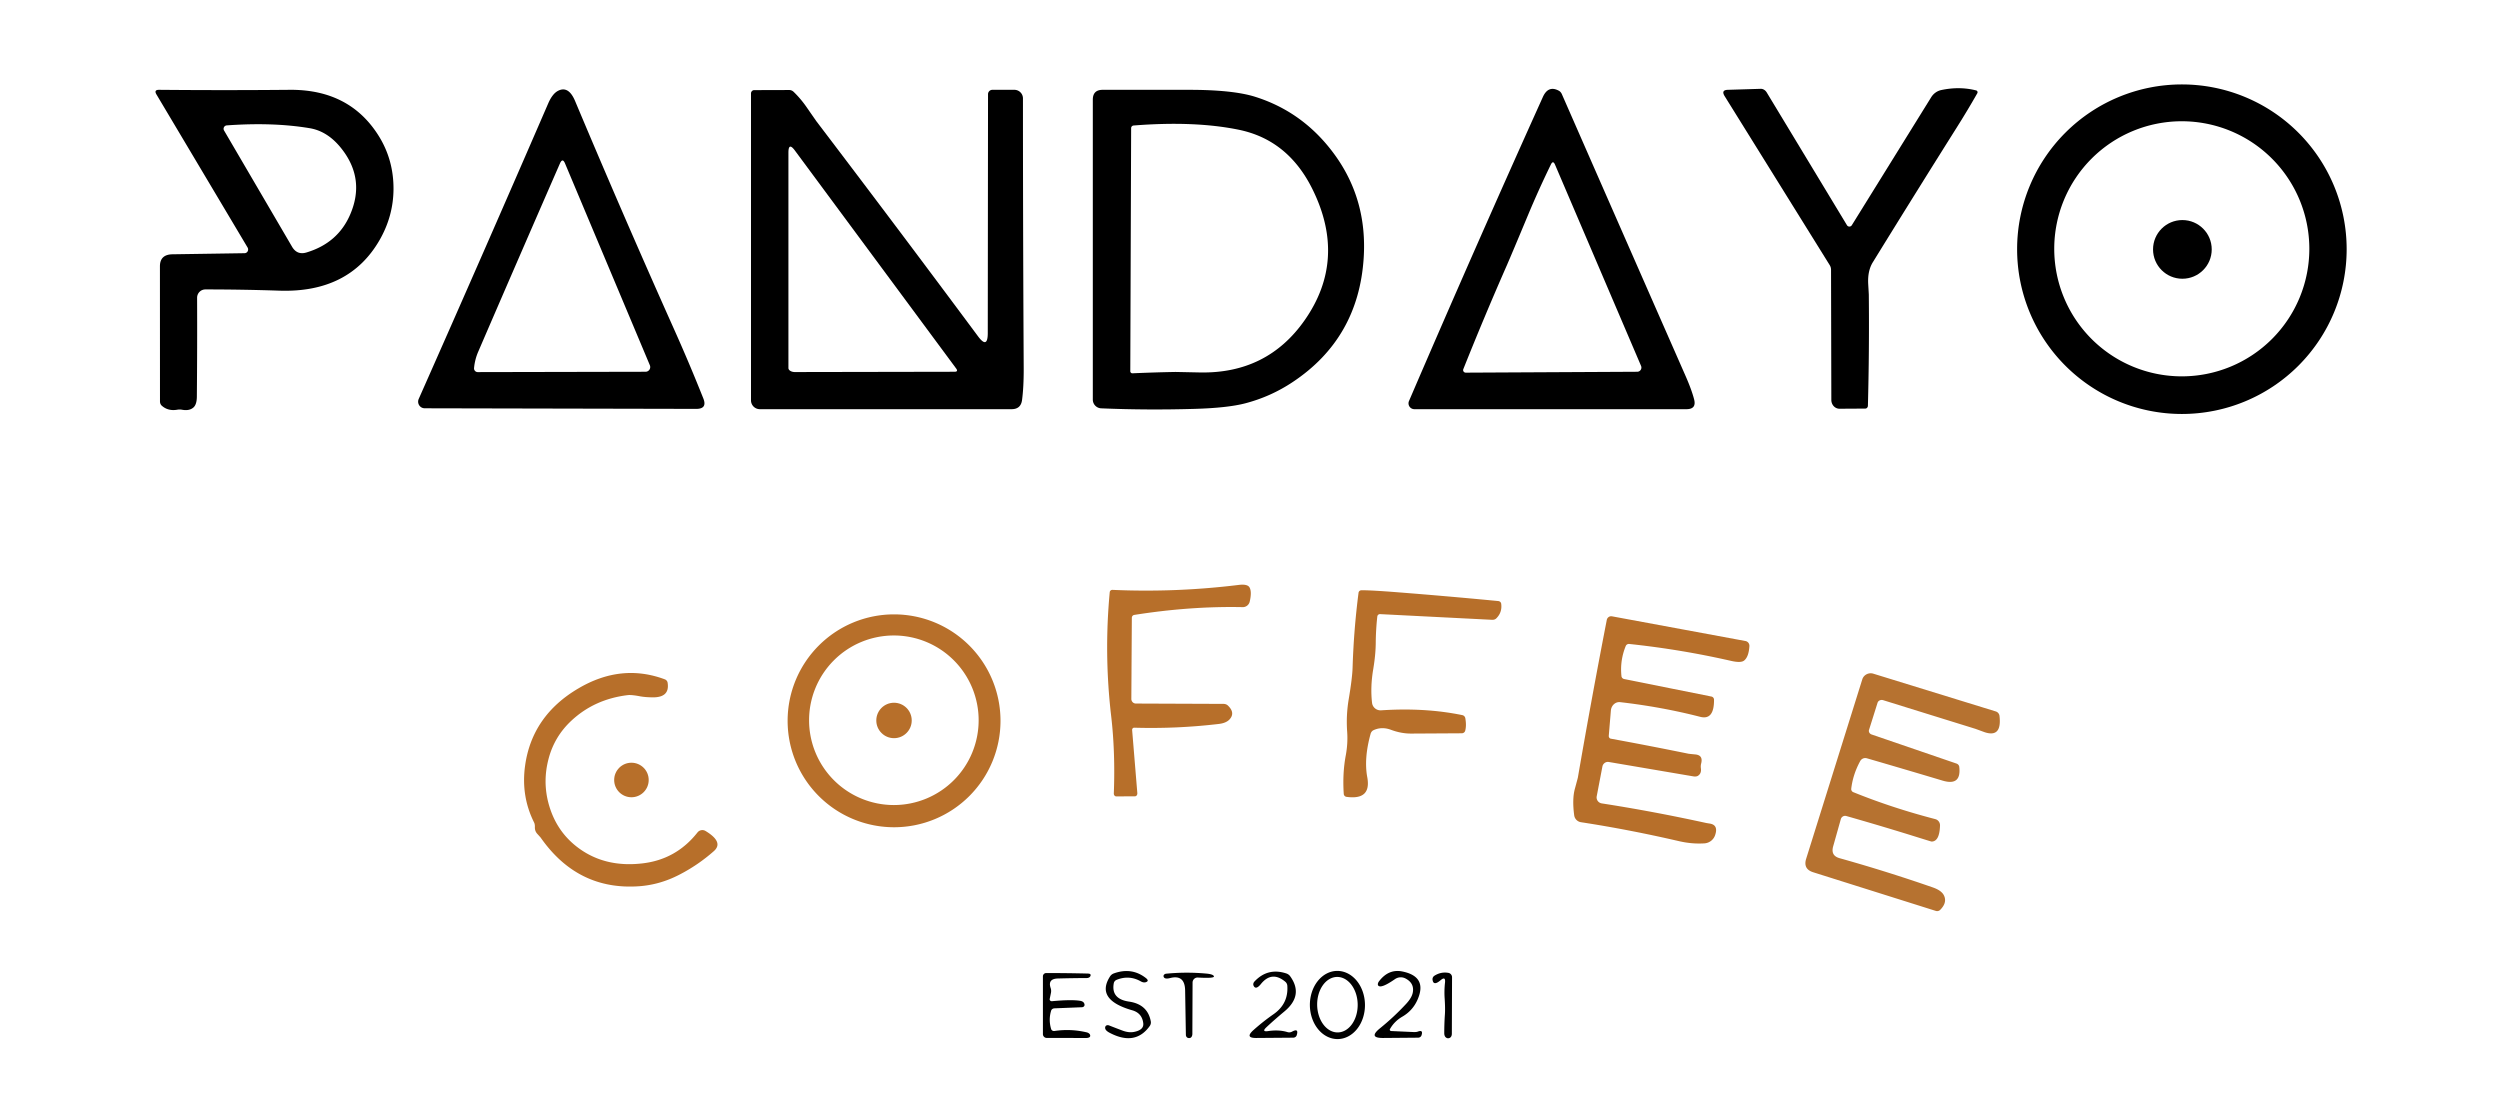 <?xml version="1.0" encoding="UTF-8" standalone="no"?>
<!DOCTYPE svg PUBLIC "-//W3C//DTD SVG 1.1//EN" "http://www.w3.org/Graphics/SVG/1.1/DTD/svg11.dtd">
<svg xmlns="http://www.w3.org/2000/svg" version="1.1" viewBox="0 0 501 222">
<path fill="rgb(0,0,0)" fill-opacity="1.000" d="M 470.27 49.94 A 33.02 33.02 0 0 1 437.25 82.96 A 33.02 33.02 0 0 1 404.23 49.94 A 33.02 33.02 0 0 1 437.25 16.92 A 33.02 33.02 0 0 1 470.27 49.94 Z M 462.79 49.86 A 25.56 25.56 0 0 0 437.23 24.30 A 25.56 25.56 0 0 0 411.67 49.86 A 25.56 25.56 0 0 0 437.23 75.42 A 25.56 25.56 0 0 0 462.79 49.86 Z"/>
<path fill="rgb(0,0,0)" fill-opacity="1.000" d="M 49.02 50.74 A 0.76 0.73 73.5 0 0 49.61 49.59 L 31.35 18.92 Q 30.80 17.99 31.89 18.00 Q 45.00 18.12 58.00 18.00 Q 70.09 17.88 75.94 27.31 Q 78.89 32.08 78.86 37.92 Q 78.82 43.33 76.05 48.14 Q 69.94 58.71 55.99 58.25 Q 48.50 58.00 41.16 58.00 A 1.66 1.66 89.8 0 0 39.50 59.67 Q 39.54 69.83 39.45 79.47 Q 39.44 81.09 38.74 81.68 Q 37.91 82.38 36.48 82.11 Q 36.00 82.02 35.51 82.11 Q 33.66 82.42 32.41 81.29 A 1.21 1.04 -71.7 0 1 32.06 80.44 L 32.05 53.37 Q 32.05 51.00 34.57 50.96 L 49.02 50.74 Z M 62.06 25.69 Q 54.71 24.46 45.43 25.13 A 0.68 0.68 72.6 0 0 44.90 26.15 L 58.53 49.45 Q 59.54 51.17 61.44 50.59 Q 67.72 48.69 70.17 43.00 Q 73.17 36.07 68.68 30.10 Q 65.85 26.32 62.06 25.69 Z"/>
<path fill="rgb(0,0,0)" fill-opacity="1.000" d="M 309.19 19.44 Q 310.27 17.04 312.39 18.18 A 1.55 1.22 87.4 0 1 313.01 18.90 Q 325.37 47.10 337.76 75.28 Q 338.99 78.06 339.50 80.03 Q 340.01 82.00 337.97 82.00 L 283.44 82.00 A 1.17 1.17 11.6 0 1 282.36 80.37 Q 295.55 49.69 309.19 19.44 Z M 301.94 53.24 Q 297.44 63.48 293.25 73.97 A 0.52 0.51 10.9 0 0 293.74 74.68 L 328.10 74.50 A 0.84 0.84 -11.8 0 0 328.87 73.33 L 311.62 32.98 Q 311.23 32.08 310.80 32.96 Q 308.35 37.99 306.24 43.04 Q 302.92 51.00 301.94 53.24 Z"/>
<path fill="rgb(0,0,0)" fill-opacity="1.000" d="M 392.22 25.41 Q 383.70 38.95 375.31 52.56 Q 374.24 54.30 374.39 56.93 Q 374.51 58.97 374.51 59.07 Q 374.62 70.19 374.33 81.31 A 0.59 0.52 -88.9 0 1 373.81 81.88 L 368.64 81.91 A 1.76 1.63 89.8 0 1 367.00 80.15 L 366.94 54.06 A 1.77 1.73 -61.4 0 0 366.68 53.14 L 345.64 19.30 Q 344.85 18.05 346.24 18.00 L 352.83 17.80 A 1.51 1.27 71.1 0 1 354.06 18.54 L 370.13 45.13 A 0.57 0.57 45.5 0 0 371.10 45.14 L 387.01 19.49 A 3.25 3.07 -79.1 0 1 389.01 18.05 Q 392.66 17.27 396.02 18.12 A 0.39 0.38 -67.9 0 1 396.25 18.69 Q 394.31 22.10 392.22 25.41 Z"/>
<path fill="rgb(0,0,0)" fill-opacity="1.000" d="M 85.11 81.82 A 1.33 1.32 -77.9 0 1 83.91 79.95 Q 97.05 50.30 109.86 20.73 Q 110.68 18.84 111.76 18.24 Q 113.91 17.06 115.25 20.25 Q 124.92 43.27 135.12 66.06 Q 138.17 72.87 140.94 79.83 Q 141.79 81.94 139.53 81.94 L 85.11 81.82 Z M 95.74 74.57 L 129.36 74.50 A 0.94 0.94 78.6 0 0 130.23 73.19 L 113.24 32.77 Q 112.74 31.56 112.21 32.76 Q 103.88 51.84 95.84 70.47 Q 95.16 72.04 95.00 73.76 A 0.74 0.74 2.8 0 0 95.74 74.57 Z"/>
<path fill="rgb(0,0,0)" fill-opacity="1.000" d="M 197.95 66.76 L 198.00 18.88 A 0.88 0.87 90.0 0 1 198.87 18.00 L 203.28 18.00 A 1.72 1.72 45.0 0 1 205.00 19.72 Q 205.00 46.63 205.15 73.75 Q 205.17 77.48 204.82 80.16 Q 204.58 82.00 202.72 82.00 L 152.27 82.00 A 1.77 1.77 -1.3 0 1 150.50 80.23 L 150.50 18.73 A 0.67 0.64 -90.0 0 1 151.14 18.06 L 158.18 18.04 A 1.32 1.18 64.8 0 1 159.05 18.41 Q 160.47 19.79 161.61 21.43 Q 163.60 24.30 163.65 24.36 Q 179.92 45.75 196.00 67.40 Q 197.94 70.01 197.95 66.76 Z M 191.61 73.84 L 159.30 30.17 Q 158.00 28.41 158.00 30.60 L 158.00 73.75 A 1.30 0.81 -0.3 0 0 159.31 74.56 L 191.28 74.50 Q 192.10 74.50 191.61 73.84 Z"/>
<path fill="rgb(0,0,0)" fill-opacity="1.000" d="M 220.68 81.83 A 1.75 1.75 1.2 0 1 219.00 80.08 L 219.00 19.98 Q 219.00 18.00 220.98 18.00 Q 229.64 18.00 238.30 18.00 Q 247.11 18.00 251.54 19.40 Q 261.44 22.52 267.69 31.31 Q 274.03 40.25 273.28 51.74 Q 272.23 67.81 259.06 76.56 Q 254.68 79.48 249.57 80.82 Q 246.02 81.75 239.35 81.94 Q 229.86 82.22 220.68 81.83 Z M 226.95 74.81 Q 231.25 74.62 235.56 74.54 Q 235.64 74.54 240.44 74.64 Q 253.92 74.91 261.44 64.19 Q 269.99 51.99 263.01 37.90 Q 258.13 28.03 248.25 26.00 Q 239.42 24.19 227.18 25.15 A 0.54 0.53 -2.3 0 0 226.68 25.68 L 226.51 74.39 A 0.42 0.41 -0.7 0 0 226.95 74.81 Z"/>
<circle fill="rgb(0,0,0)" fill-opacity="1.000" cx="437.35" cy="49.98" r="5.88"/>
<path fill="rgb(183,111,42)" fill-opacity="0.996" d="M 226.88 146.31 L 227.92 158.93 A 0.60 0.48 86.8 0 1 227.46 159.58 L 223.70 159.60 A 0.57 0.49 -88.9 0 1 223.21 159.01 Q 223.52 150.73 222.68 143.51 Q 221.23 131.11 222.39 118.68 A 0.53 0.52 4.0 0 1 222.94 118.21 Q 235.64 118.77 248.23 117.22 Q 250.01 117.00 250.41 117.73 Q 250.90 118.60 250.44 120.58 A 1.43 1.41 -82.6 0 1 249.04 121.67 Q 238.53 121.45 227.30 123.23 A 0.59 0.57 85.4 0 0 226.82 123.81 L 226.72 140.07 A 0.92 0.91 90.0 0 0 227.63 140.99 L 245.20 141.06 A 1.33 1.13 -20.1 0 1 246.06 141.38 Q 247.62 142.86 246.38 144.19 Q 245.70 144.91 244.24 145.08 Q 235.81 146.08 227.30 145.83 A 0.44 0.41 88.1 0 0 226.88 146.31 Z"/>
<path fill="rgb(183,111,42)" fill-opacity="0.996" d="M 276.01 123.56 Q 275.72 126.20 275.70 128.86 Q 275.68 131.20 275.20 134.08 Q 274.59 137.66 274.96 140.85 A 1.71 1.70 -5.2 0 0 276.76 142.35 Q 285.58 141.77 293.05 143.31 A 0.78 0.77 1.2 0 1 293.65 143.93 Q 293.91 145.42 293.62 146.46 A 0.73 0.68 6.9 0 1 292.94 146.95 L 282.83 147.01 Q 280.81 147.02 278.77 146.26 Q 276.91 145.56 275.25 146.33 A 1.20 1.01 88.8 0 0 274.67 147.05 Q 273.30 152.00 274.00 155.75 Q 274.86 160.38 269.84 159.69 A 0.64 0.64 1.7 0 1 269.29 159.11 Q 269.01 155.00 269.70 151.34 Q 270.14 148.96 269.97 146.61 Q 269.74 143.35 270.28 140.14 Q 271.00 135.86 271.06 133.77 Q 271.29 126.26 272.25 118.80 A 0.58 0.58 -87.1 0 1 272.81 118.29 Q 274.58 118.26 280.06 118.69 Q 290.16 119.48 300.25 120.45 A 0.66 0.61 -0.3 0 1 300.84 120.99 Q 301.07 122.71 299.87 123.91 A 1.19 0.96 19.7 0 1 299.01 124.21 L 276.57 123.07 A 0.54 0.54 -86.1 0 0 276.01 123.56 Z"/>
<path fill="rgb(183,111,42)" fill-opacity="0.996" d="M 200.50 144.45 A 21.33 21.33 0 0 1 179.17 165.78 A 21.33 21.33 0 0 1 157.84 144.45 A 21.33 21.33 0 0 1 179.17 123.12 A 21.33 21.33 0 0 1 200.50 144.45 Z M 196.12 144.34 A 16.99 16.99 0 0 0 179.13 127.35 A 16.99 16.99 0 0 0 162.14 144.34 A 16.99 16.99 0 0 0 179.13 161.33 A 16.99 16.99 0 0 0 196.12 144.34 Z"/>
<path fill="rgb(183,111,42)" fill-opacity="0.996" d="M 322.80 148.03 Q 330.61 149.46 338.39 151.05 Q 338.48 151.07 339.75 151.19 Q 341.35 151.35 340.91 153.02 Q 340.79 153.48 340.86 153.98 Q 341.00 155.00 340.27 155.47 A 1.46 0.80 22.1 0 1 339.32 155.58 L 322.40 152.70 A 1.14 1.11 -79.8 0 0 321.12 153.62 L 319.98 159.58 A 1.21 1.21 9.6 0 0 320.99 161.00 Q 331.30 162.60 341.89 164.92 Q 341.97 164.94 342.61 165.04 Q 344.41 165.31 343.71 167.36 A 2.43 2.42 -82.5 0 1 341.56 169.01 Q 339.08 169.17 336.48 168.57 Q 326.47 166.25 316.82 164.77 A 1.62 1.61 0.7 0 1 315.47 163.39 Q 315.04 160.16 315.60 158.09 Q 316.19 155.91 316.20 155.85 Q 318.93 140.02 322.00 124.23 A 0.91 0.89 -78.9 0 1 323.04 123.51 L 349.79 128.46 A 0.99 0.96 -83.2 0 1 350.58 129.50 Q 350.44 131.67 349.50 132.39 Q 348.86 132.88 346.95 132.45 Q 336.83 130.14 326.50 129.05 A 0.69 0.67 13.8 0 0 325.80 129.46 Q 324.61 132.37 324.94 135.50 A 0.69 0.65 3.2 0 0 325.49 136.08 L 342.98 139.59 A 0.66 0.63 -84.7 0 1 343.49 140.23 Q 343.52 144.38 340.71 143.65 Q 332.96 141.66 324.66 140.71 A 1.82 1.65 -84.6 0 0 322.82 142.39 L 322.40 147.44 A 0.57 0.49 -83.0 0 0 322.80 148.03 Z"/>
<path fill="rgb(183,111,42)" fill-opacity="0.996" d="M 115.94 137.94 Q 124.51 132.90 133.21 136.13 A 0.90 0.85 6.1 0 1 133.79 136.81 Q 134.27 139.80 130.75 139.75 Q 129.28 139.73 128.26 139.54 Q 126.57 139.22 125.83 139.30 Q 119.12 140.10 114.47 144.46 Q 111.14 147.58 109.96 151.96 Q 108.72 156.57 109.94 161.06 Q 111.58 167.08 116.63 170.43 Q 121.77 173.84 128.75 173.02 Q 135.51 172.24 139.78 166.82 A 1.24 1.23 -55.1 0 1 141.39 166.53 Q 145.10 168.77 143.05 170.57 Q 139.84 173.40 136.08 175.32 Q 132.23 177.30 128.11 177.60 Q 115.79 178.49 108.36 167.87 Q 108.31 167.80 107.67 167.10 Q 107.16 166.54 107.19 165.74 Q 107.21 165.18 107.02 164.80 Q 104.40 159.55 105.22 153.50 Q 106.60 143.42 115.94 137.94 Z"/>
<path fill="rgb(181,113,47)" fill-opacity="0.992" d="M 392.64 153.69 Q 393.08 157.56 389.31 156.44 Q 381.79 154.19 374.12 151.96 A 1.16 1.15 -68.0 0 0 372.78 152.53 Q 371.32 155.21 370.99 158.06 A 0.66 0.66 14.5 0 0 371.40 158.75 Q 379.16 161.90 387.83 164.15 A 1.28 1.27 -82.3 0 1 388.78 165.41 Q 388.69 168.66 387.07 168.65 Q 387.03 168.65 384.43 167.84 Q 377.48 165.66 370.00 163.53 A 0.90 0.88 -74.3 0 0 368.90 164.16 L 367.36 169.63 Q 366.85 171.48 368.65 171.98 Q 378.20 174.66 387.31 177.83 Q 389.10 178.45 389.58 179.47 Q 390.25 180.90 388.81 182.34 A 0.88 0.85 30.5 0 1 387.95 182.55 L 363.36 174.80 Q 361.31 174.15 361.96 172.08 L 373.20 136.15 A 1.79 1.75 17.3 0 1 375.43 135.01 L 399.95 142.57 A 1.07 1.06 -85.0 0 1 400.70 143.47 Q 401.23 148.04 397.49 146.65 Q 395.94 146.08 395.85 146.05 Q 386.98 143.30 377.40 140.32 A 0.93 0.84 17.4 0 0 376.26 140.84 L 374.55 146.28 A 0.79 0.71 18.3 0 0 375.07 147.19 L 392.09 153.02 A 0.83 0.80 6.6 0 1 392.64 153.69 Z"/>
<circle fill="rgb(183,111,42)" fill-opacity="0.996" cx="179.16" cy="144.38" r="3.55"/>
<circle fill="rgb(183,111,42)" fill-opacity="0.996" cx="126.54" cy="156.31" r="3.46"/>
<path fill="rgb(0,0,0)" fill-opacity="1.000" d="M 268.08 208.23 A 6.83 5.52 89.5 0 1 262.5 201.448 A 6.83 5.52 89.5 0 1 267.96 194.57 A 6.83 5.52 89.5 0 1 273.54 201.352 A 6.83 5.52 89.5 0 1 268.08 208.23 Z M 268.098 206.899 A 5.56 4.06 89.2 0 0 272.08 201.283 A 5.56 4.06 89.2 0 0 267.942 195.78 A 5.56 4.06 89.2 0 0 263.96 201.397 A 5.56 4.06 89.2 0 0 268.098 206.899 Z"/>
<path fill="rgb(0,0,0)" fill-opacity="1.000" d="M 227.24 206.80 Q 229.26 206.41 229.11 205.07 Q 228.88 203.03 226.90 202.46 Q 219.44 200.33 222.47 195.65 A 1.53 1.44 5.5 0 1 223.22 195.07 Q 226.75 193.80 229.56 195.94 Q 230.44 196.60 229.56 196.85 A 1.40 0.94 44.4 0 1 228.64 196.68 Q 226.29 195.34 223.77 196.36 A 0.93 0.91 -6.0 0 0 223.20 197.05 Q 222.63 200.19 226.25 200.72 Q 229.99 201.26 230.62 204.69 A 1.23 1.20 -32.8 0 1 230.41 205.61 Q 227.49 209.70 222.31 206.94 Q 221.26 206.37 221.52 205.72 A 0.61 0.49 22.6 0 1 222.27 205.50 Q 223.61 206.03 224.95 206.53 Q 226.21 207.00 227.24 206.80 Z"/>
<path fill="rgb(0,0,0)" fill-opacity="1.000" d="M 253.78 205.87 Q 252.76 206.83 254.14 206.63 Q 256.30 206.31 258.03 206.84 A 1.20 1.13 -49.7 0 0 258.93 206.74 Q 260.32 205.98 259.86 207.46 A 0.74 0.70 7.6 0 1 259.18 207.95 L 251.76 208.01 Q 249.42 208.03 251.17 206.45 Q 253.10 204.72 255.20 203.26 Q 258.23 201.16 257.98 197.55 A 1.16 1.15 18.2 0 0 257.56 196.73 Q 254.87 194.50 252.69 197.19 Q 251.66 198.46 251.22 197.54 A 0.82 0.70 -37.6 0 1 251.40 196.69 Q 254.06 193.86 257.78 195.08 A 1.59 1.52 -7.8 0 1 258.55 195.64 Q 261.29 199.45 257.41 202.68 Q 255.31 204.43 253.78 205.87 Z"/>
<path fill="rgb(0,0,0)" fill-opacity="1.000" d="M 278.81 206.62 L 283.21 206.82 Q 283.82 206.85 284.14 206.73 Q 285.26 206.31 284.87 207.48 A 0.73 0.68 7.8 0 1 284.20 207.95 L 277.22 208.01 Q 274.12 208.04 276.55 206.07 Q 279.32 203.83 281.74 201.23 Q 282.95 199.94 283.13 198.86 Q 283.45 197.03 281.67 196.09 A 2.04 2.04 41.5 0 0 279.55 196.22 Q 276.80 198.13 276.22 197.53 A 0.81 0.48 -50.9 0 1 276.35 196.66 Q 278.29 194.11 281.06 194.69 Q 286.09 195.73 284.08 200.32 Q 283.12 202.52 281.04 203.73 Q 279.42 204.67 278.54 206.24 A 0.29 0.25 13.8 0 0 278.81 206.62 Z"/>
<path fill="rgb(0,0,0)" fill-opacity="1.000" d="M 243.27 195.66 Q 243.39 196.09 240.04 195.90 A 1.01 0.99 -88.1 0 0 238.99 196.90 L 238.95 207.18 A 0.92 0.60 84.0 0 1 238.54 207.99 Q 238.32 208.07 238.08 208.00 A 0.67 0.57 -84.5 0 1 237.65 207.38 L 237.50 198.50 Q 237.45 195.25 234.50 196.00 Q 233.33 196.30 233.18 195.69 A 0.56 0.44 -9.5 0 1 233.69 195.13 Q 237.69 194.74 241.69 195.10 Q 243.16 195.23 243.27 195.66 Z"/>
<path fill="rgb(0,0,0)" fill-opacity="1.000" d="M 210.82 200.64 Q 214.65 200.28 216.44 200.56 Q 217.26 200.69 217.34 201.32 A 0.53 0.46 -4.5 0 1 216.82 201.85 L 211.32 202.07 A 0.75 0.65 6.3 0 0 210.65 202.53 Q 210.09 204.37 210.65 206.22 A 0.62 0.56 -11.9 0 0 211.31 206.61 Q 214.57 206.13 217.76 206.88 A 0.97 0.65 5.0 0 1 218.47 207.45 Q 218.59 208.03 217.50 208.02 Q 214.25 208.00 209.76 208.00 A 0.76 0.76 45.0 0 1 209.00 207.24 L 209.00 195.66 A 0.66 0.66 -45.0 0 1 209.66 195.00 Q 214.00 195.00 218.00 195.10 Q 218.74 195.12 218.51 195.62 A 0.85 0.64 9.4 0 1 217.79 196.00 Q 214.89 196.01 212.00 196.09 Q 209.91 196.15 210.56 198.03 A 1.94 1.62 -53.3 0 1 210.61 198.97 L 210.36 200.20 A 0.42 0.37 2.2 0 0 210.82 200.64 Z"/>
<path fill="rgb(0,0,0)" fill-opacity="1.000" d="M 289.51 200.10 Q 289.40 198.55 289.58 196.91 Q 289.72 195.56 288.69 196.44 Q 287.24 197.67 287.08 196.32 A 0.84 0.81 -19.7 0 1 287.47 195.53 Q 288.77 194.71 290.24 194.96 A 0.89 0.88 4.9 0 1 290.99 195.84 L 290.95 207.18 A 0.96 0.71 80.9 0 1 290.53 207.99 Q 290.13 208.18 289.78 207.92 A 1.14 0.72 -79.7 0 1 289.43 207.06 Q 289.43 205.16 289.56 203.27 Q 289.64 202.06 289.51 200.10 Z"/>
<ellipse fill="rgb(0,0,0)" fill-opacity="0.000" cx="0" cy="0" rx="5.56" ry="4.06" transform="translate(268.02,201.34) rotate(89.2)"/>
</svg>